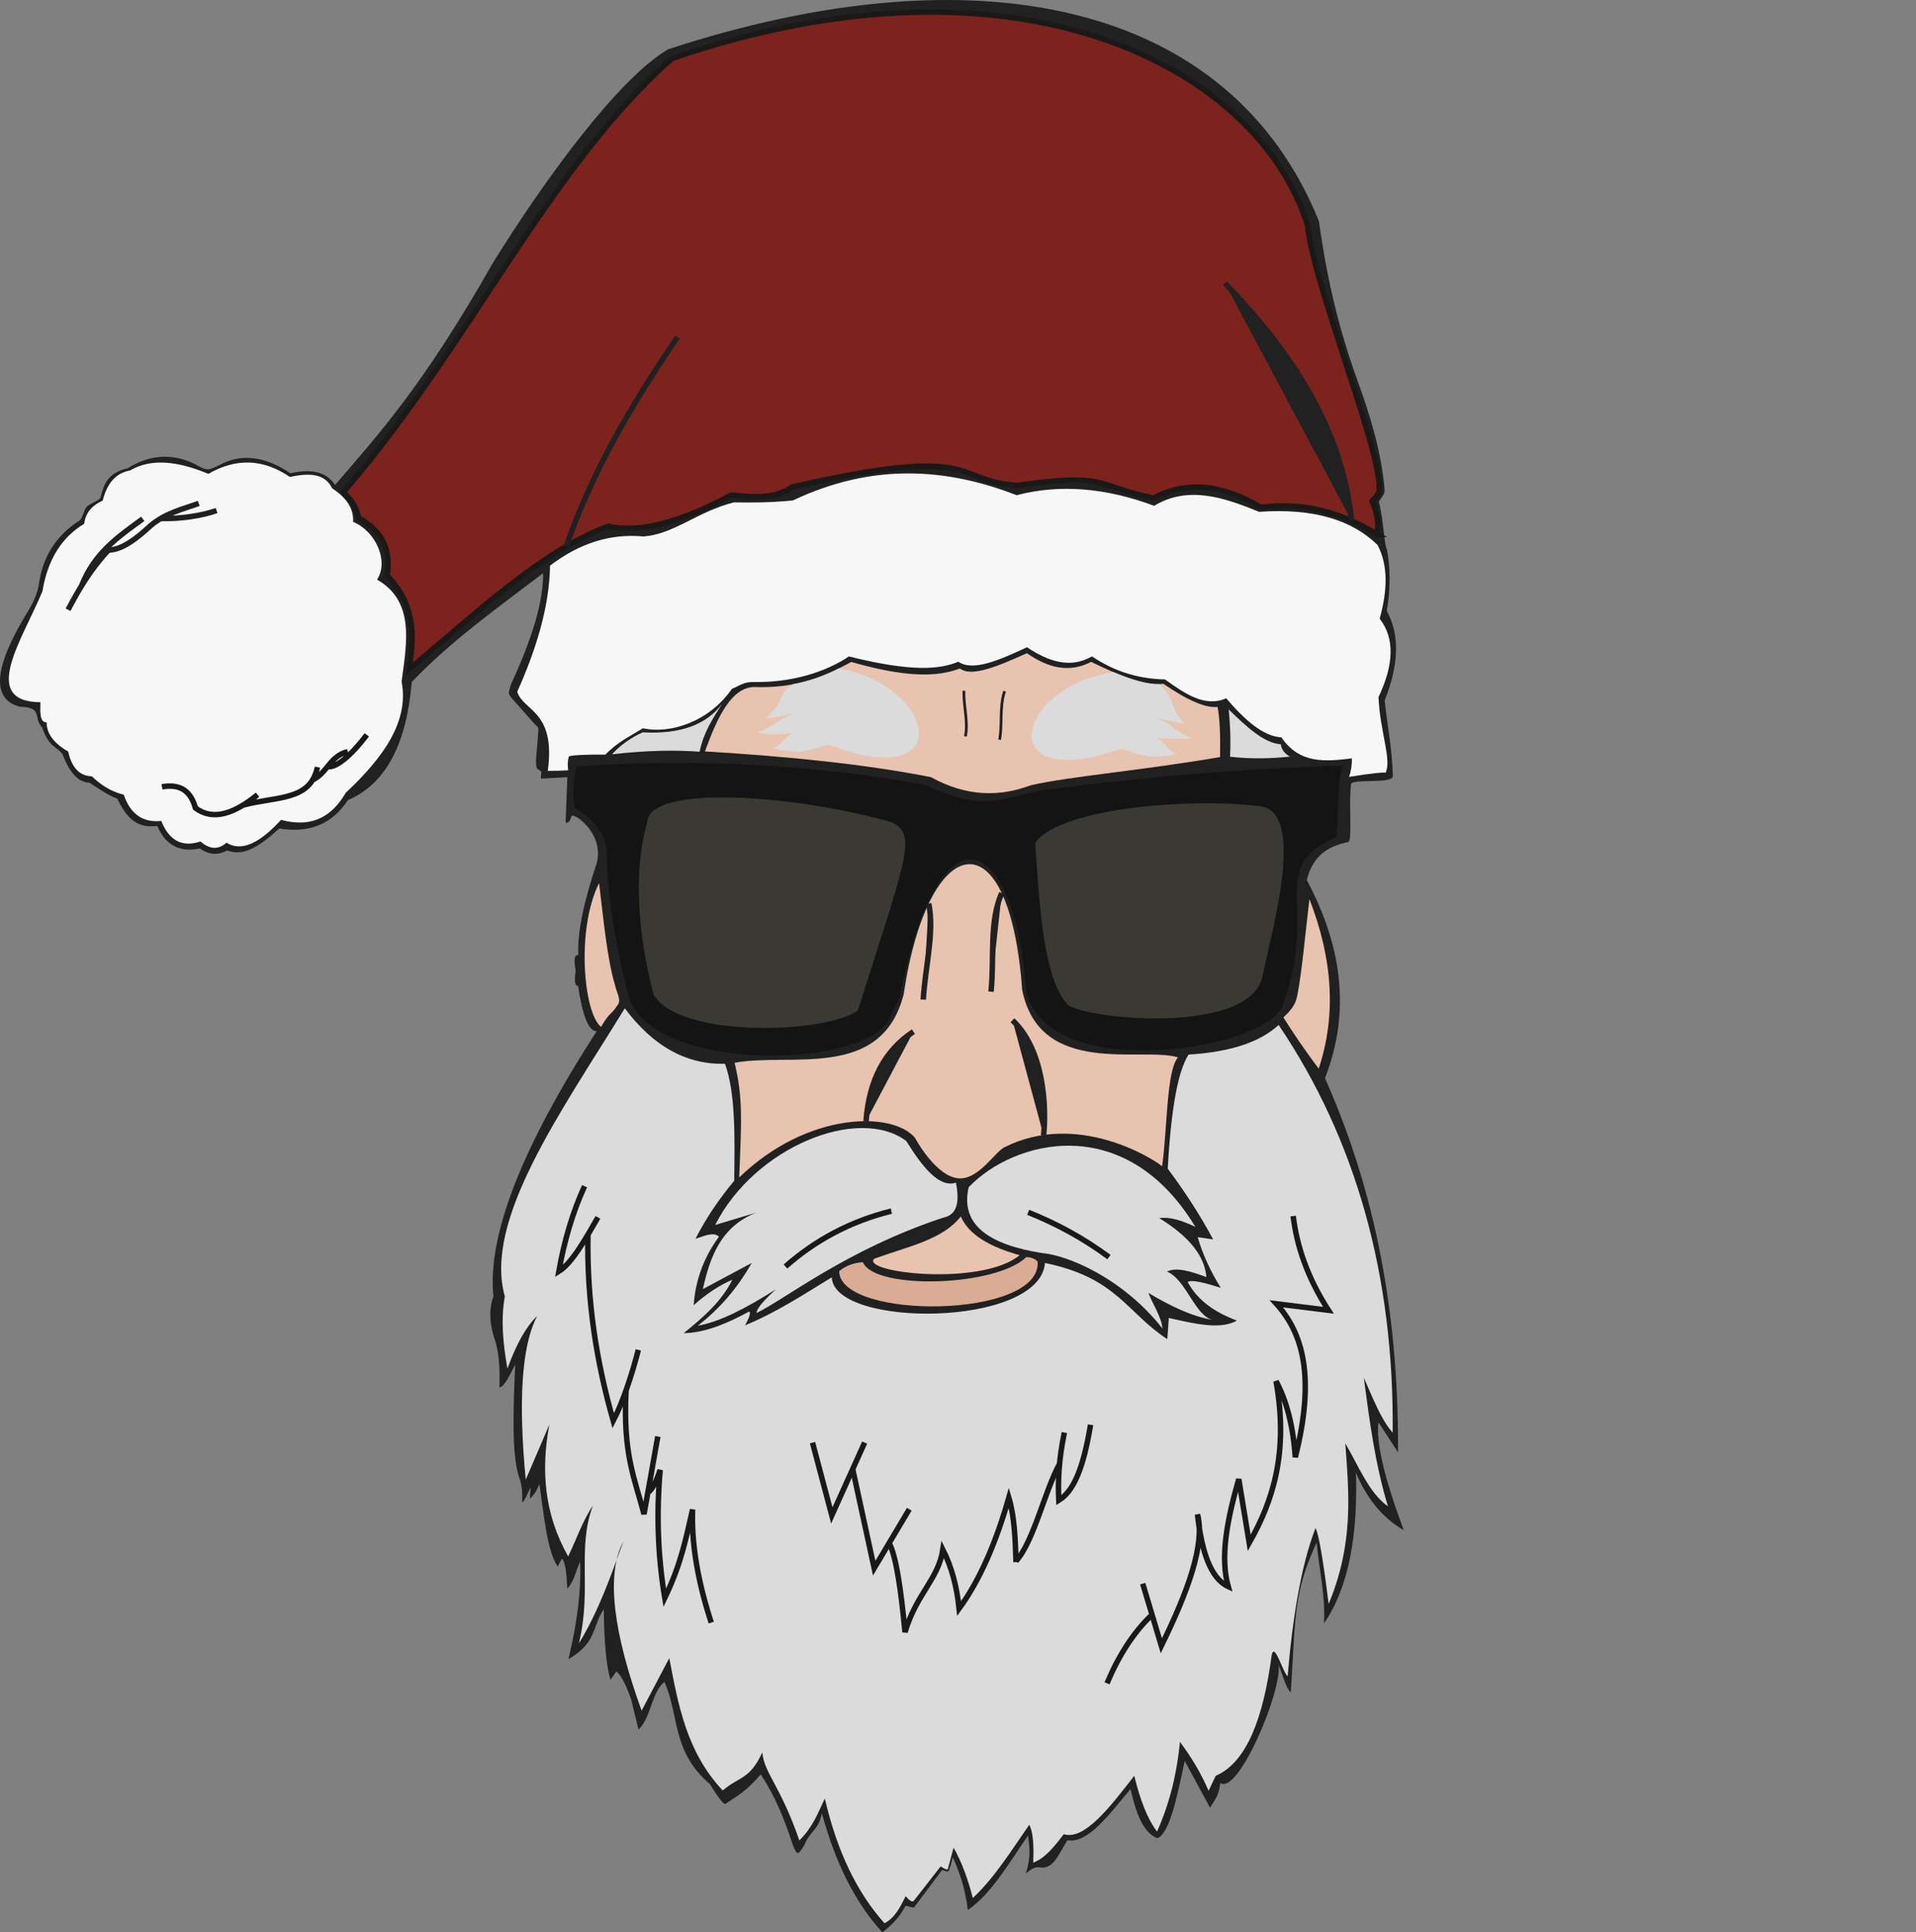 <?xml version="1.0" encoding="UTF-8" standalone="no"?>
<svg
   xmlns:dc="http://purl.org/dc/elements/1.1/"
   xmlns:cc="http://creativecommons.org/ns#"
   xmlns:rdf="http://www.w3.org/1999/02/22-rdf-syntax-ns#"
   xmlns:svg="http://www.w3.org/2000/svg"
   xmlns="http://www.w3.org/2000/svg"
   xmlns:sodipodi="http://sodipodi.sourceforge.net/DTD/sodipodi-0.dtd"
   xmlns:inkscape="http://www.inkscape.org/namespaces/inkscape"
   version="1.1"
   width="1612.443"
   height="1626.288"
   id="svg3009"
   viewBox="0 0 1612.443 1626.288"
   sodipodi:docname="coolSantaInk.svg"
   inkscape:version="1.0.1 (0767f8302a, 2020-10-17)">
  <rect x="0" y="0" width="1612.443" height="1626.288" fill="#808080" stroke="none"/>
  <defs
     id="defs3013" />
  <sodipodi:namedview
     pagecolor="#ffffff"
     bordercolor="#666666"
     borderopacity="1"
     objecttolerance="10"
     gridtolerance="10"
     guidetolerance="10"
     inkscape:pageopacity="0"
     inkscape:pageshadow="2"
     inkscape:window-width="1360"
     inkscape:window-height="668"
     id="namedview3011"
     showgrid="false"
     showguides="true"
     inkscape:guide-bbox="true"
     inkscape:zoom="0.26041681"
     inkscape:cx="1077.3242"
     inkscape:cy="906.64224"
     inkscape:window-x="0"
     inkscape:window-y="27"
     inkscape:window-maximized="1"
     inkscape:current-layer="svg3009">
    <sodipodi:guide
       position="0,1626.288"
       orientation="1,0"
       id="guide3231" />
    <sodipodi:guide
       position="1181.379,1626.288"
       orientation="1,0"
       id="guide3233" />
    <sodipodi:guide
       position="1181.379,1626.288"
       orientation="0,-1"
       id="guide3235" />
    <sodipodi:guide
       position="0,0"
       orientation="0,-1"
       id="guide3237" />
  </sodipodi:namedview>
  <g
     id="g4164">
    <rect
       style="fill:#7d231e;fill-opacity:0;stroke-width:1648.16;paint-order:markers fill stroke"
       id="rect3225"
       width="1612.443"
       height="1370.289"
       x="0"
       y="80.133" />
    <g
       id="g3288">
      <path
         d="m 1134.199,708.746 c 4.36,0.75 0.551,-31.098 2.784,-48.802 0.702,-4.901 35.626,0.203 35.162,-6.944 -0.472,-22.114 -4.505,-41.61 -6.866,-63.409 11.192,-28.343 13.568,-54.008 1.808,-75.379 3.324,-19.784 2.944,-36.448 0.085,-51.753 -2.394,-4.184 -2.976,-26.594 -6.774,-40.032 1.595,-3.46 5.405,-6.204 4.782,-10.382 -2.283,-30.936 -12.919,-64.742 -22.307,-90.472 -15.803,-43.537 -25.816,-84.587 -32.941,-135.534 C 1034.999,0.981 821.559,-43.557 562.317,41.47 520.595,65.755 458.082,151.424 415.002,220.931 357.352,322.575 320.149,363.923 281.969,408.147 c -7.49,-11.537 -20.697,-13.675 -37.557,-9.814 -21.233,-14.292 -41.367,-17.146 -60.224,-6.724 -8.981,4.256 -9.095,5.285 -21.568,-1.692 -19.231,-8.911 -37.944,-6.679 -55.072,4.149 -18.255,4.126 -20.213,14.948 -23.17,25.361 -3.069,2.812 -8.346,4.218 -11.415,7.029 -2.562,3.276 -2.918,7.955 -5.48,11.23 -21.009,13.296 -32.049,32.015 -34.925,55.175 -1.459,7.786 -4.805,14.402 -8.537,20.781 -29.985,48.634 -31.197,74.65 -7.548,81.121 20.317,0.528 11.197,9.266 18.934,17.419 6.308,17.518 11.543,15.138 17.314,22.707 6.2,16.626 13.883,23.606 22.609,23.814 8.144,5.49 15.44,10.457 23.448,13.545 10.945,23.542 22.756,23.721 33.591,22.95 7.42,17.025 19.755,22.283 35.707,18.868 7.801,5.323 15.452,5.997 22.94,1.714 9.276,2.921 19.595,4.082 43.977,-18.54 25.235,4.246 44.506,-3.665 57.765,-23.818 33.801,-14.548 49.595,-50.186 53.751,-99.454 32.946,-34.539 72.339,-62.442 110.531,-91.581 0.424,23.197 -9.01,54.767 -27.102,93.68 -2.328,8.356 -2.475,7.226 1.023,11.841 6.348,7.178 12.698,14.355 19.046,21.534 3.814,3.302 3.166,3.009 2.78,8.953 -0.368,9.306 -2.779,23.552 -1.103,27.918 1.117,1.716 3.879,2.3 3.891,3.486 0.086,1.829 -1.096,5.525 0.261,5.487 7.203,-0.407 14.408,-0.813 21.611,-1.22 -0.466,12.277 -0.934,24.553 -1.401,36.829 -0.214,2.805 3.355,2.174 4.678,-3.528 0.193,-5.224 28.564,13.451 21.35,39.392 -10.628,31.885 -16.362,58.26 -15.371,77.061 -3.015,-0.566 -4.104,3.057 -2.252,13.077 -0.936,6.924 -1.252,12.858 2.038,12.969 3.601,23.763 8.558,38.339 15.715,37.937 -63.056,97.596 -92.225,172.122 -86.952,223.205 -3.192,8.907 -4.097,19.774 0.84,35.659 4.153,11.588 4.664,26.008 4.186,41.191 4.355,-0.881 8.85,-11.098 13.312,-19.339 -1.816,39.282 -2.923,76.734 3.384,94.991 2.131,5.823 2.882,12.229 2.428,21.115 3.07,-2.866 4.73,-8.755 7.216,-12.746 -0.16,3.139 -0.926,6.526 -0.483,9.418 6.794,-7.382 5.261,-8.034 7.892,-12.05 3.776,26.535 6.45,56.025 15.253,69.122 1.233,-2.267 2.467,-4.535 3.7,-6.802 3.372,4.521 3.913,14.942 4.419,25.43 5.802,-5.969 7.196,-15.087 10.792,-22.631 1.016,22.503 -1.977,49.515 -9.789,81.943 24.315,-13.92 19.838,-27.925 29.758,-41.888 0.231,27.019 1.975,47.391 5.629,59.38 1.635,-2.375 3.269,-4.751 4.905,-7.126 4.291,3.407 8.504,12.091 12.665,24.181 1.934,8.198 4.038,16.569 5.972,24.767 10.893,-10.35 10.629,-30.975 21.847,-40.119 12.825,28.753 5.759,58.238 38.474,86.259 0,0 10.614,18.065 13.038,16.388 9.575,-6.987 16.488,-9.428 29.504,-24.838 11.804,17.716 19.997,37.652 26.723,58.494 3.794,9.939 4.475,10.236 10.275,0.496 4.514,-11.53 11.947,-12.048 14.446,-26.349 12.059,44.319 29.435,76.893 50.945,100.329 9.075,-6.943 15.053,-14.006 18.824,-21.142 0.733,-3.101 6.686,1.781 8.232,-0.391 7.753,-10.339 15.504,-20.678 23.257,-31.016 7.611,2.912 4.69,0.681 7.076,-3.323 0.608,-2.447 1.216,-4.895 1.823,-7.342 5.856,12.645 10.584,26.789 12.71,44.406 19.833,-13.564 34.645,-39.565 50.631,-62.656 0.929,8.747 3.111,15.968 -1.845,31.849 4.101,-3.405 8.262,-6.133 12.756,-4.951 11.06,1.179 15.767,-13.09 22.278,-22.976 17.094,3.223 35.148,-21.714 53.082,-43.081 4.503,19.382 10.177,36.636 22.69,41.468 10.56,-4.838 16.632,-35.564 22.907,-65.124 7.116,13.13 14.233,26.261 21.349,39.391 3.458,-6.244 7.332,-9.031 8.535,-20.781 15.385,10.226 52.114,-77.77 49.122,-99.351 3.427,7.706 6.108,19.513 10.28,23.117 4.117,-61.633 1.635,-82.92 21.758,-126.149 2.062,22.652 7.404,43.639 6.185,67.957 20.973,-30.379 28.451,-74.11 26.909,-126.76 8.919,21.369 22.014,37.874 40.236,48.413 -16.5,-44.148 -23.549,-74.356 -21.268,-90.805 5.472,8.422 10.945,16.843 16.418,25.264 0.712,-127.495 -23.169,-228.844 -61.461,-314.872 22.258,-57.147 13.627,-112.548 -15.338,-166.804 5.567,-21.786 19.103,-28.559 34.47,-31.884 z"
         style="fill:#212121;fill-rule:evenodd;stroke-width:8.118"
         id="path2291" />
      <g
         id="Layer1010"
         transform="matrix(7.663,2.68,-2.68,7.663,247.003,-1082.997)">
        <path
           d="m 123.574,214.832 c 1.971,3.067 2.57,5.108 4.376,11.068 4.438,-8.827 12.76,-11.74 15.835,-9.902 0,0 3.478,3.2 5.771,2.442 1.909,-0.594 2.535,-3.773 3.324,-4.586 5.886,-6.062 14.949,-3.963 16.07,-3.524 -0.725,-3.733 -2.857,-9.49 -2.174,-11.201 -3.862,0.137 -12.806,6.728 -17.554,-1.272 -7.303,-16.851 -14.682,-12.415 -11.441,4.523 0.768,9.207 -9.142,9.534 -14.207,12.452 z"
           style="fill:#e7c3b0;fill-rule:evenodd"
           id="path2293" />
        <path
           d="m 137.118,192.608 c 1.56,2.581 1.838,6.391 2.757,9.586"
           style="fill:#212121;fill-rule:evenodd;stroke:#212121;stroke-width:0.567;stroke-linecap:butt;stroke-linejoin:miter;stroke-dasharray:none"
           id="path2295" />
        <path
           d="m 143.911,189.086 c -0.281,3.244 1.546,6.675 2.32,10.013"
           style="fill:#212121;fill-rule:evenodd;stroke:#212121;stroke-width:0.567;stroke-linecap:butt;stroke-linejoin:miter;stroke-dasharray:none"
           id="path2297" />
        <path
           d="m 138.439,216.047 c -1.114,-4.101 -0.592,-7.562 1.569,-10.382"
           style="fill:#212121;fill-rule:evenodd;stroke:#212121;stroke-width:0.567;stroke-linecap:butt;stroke-linejoin:miter;stroke-dasharray:none"
           id="path2299" />
        <path
           d="m 156.304,211.381 c -0.689,-2.886 -2.872,-8.388 -6.992,-10.22"
           style="fill:#212121;fill-rule:evenodd;stroke:#212121;stroke-width:0.567;stroke-linecap:butt;stroke-linejoin:miter;stroke-dasharray:none"
           id="path2301" />
      </g>
      <g
         id="Layer1011"
         transform="matrix(7.663,2.68,-2.68,7.663,247.003,-1082.997)">
        <path
           d="m 175.728,191.611 c 1.435,1.154 3.287,2.533 5.205,3.806 -0.084,-5.727 -2.319,-11.152 -6.711,-16.274 0.829,3.742 1.742,7.306 2.115,9.86 0.153,1.044 -0.184,1.773 -0.61,2.609 z"
           style="fill:#e7c3b0;fill-rule:evenodd"
           id="path2304" />
        <path
           d="m 109.275,215.893 c -2.176,-0.77 -5.79,-8.676 -5.11,-14.005 1.617,3.279 3.44,7.27 5.097,9.492 0.261,0.516 1.168,1.199 0.881,1.842 -0.323,1.29 -0.475,0.755 -0.868,2.67 z"
           style="fill:#e7c3b0;fill-rule:evenodd"
           id="path2306" />
      </g>
      <g
         id="Layer1012"
         transform="matrix(7.663,2.68,-2.68,7.663,247.003,-1082.997)">
        <path
           d="m 101.02,188.839 c 0.488,-1.115 1.192,-2.189 2.25,-3.197 3.875,-1.113 6.013,-3.019 6.809,-5.539 -0.414,1.747 -0.848,3.487 -0.575,5.487 -2.386,0.641 -5.119,1.629 -8.484,3.249 z"
           style="fill:#dbdbdb;fill-rule:evenodd"
           id="path2309" />
        <path
           d="m 159.834,163.348 c 2.341,1.093 4.639,2.091 6.281,1.623 0.29,0.549 0.764,0.791 1.321,0.895 -1.736,0.814 -3.603,1.55 -5.854,2.061 -0.55,-1.863 -1.144,-3.269 -1.748,-4.579 z"
           style="fill:#dbdbdb;fill-rule:evenodd"
           id="path2311" />
      </g>
      <path
         d="m 1124.287,704.546 c 3.027,-13.224 -0.262,-42.147 5.695,-60.239 -75.554,2.416 -158.011,8.155 -255.666,21.212 -35.643,7.467 -47.672,17.342 -96.236,-5.203 -95.136,-16.996 -192.761,-22.023 -292.823,-15.329 -2.839,13.485 -3.8,25.487 -1.548,34.937 20.548,12.808 28.218,26.765 26.801,41.529 1.897,46.791 10.179,83.692 19.128,119.561 26.51,64.782 207.377,57.12 220.019,13.388 3.575,-8.116 6.806,-11.564 7.694,-15.99 33.712,-167.893 96.515,-137.213 106.224,-3.907 18.586,79.108 208.46,49.203 216.829,8.883 29.337,-82.073 -14.664,-112.411 43.884,-138.844 z"
         style="fill:#141414;fill-rule:evenodd;stroke-width:8.118"
         id="path2314" />
      <path
         d="m 593.247,632.403 c 10.434,-28.72 22.062,-53.61 41.252,-54.225 35.753,1.407 59.692,-8.959 81.887,-21.059 34.468,9.726 66.742,15.109 91.433,5.474 9.803,7.74 32.941,-2.347 56.403,-12.871 17.46,12.219 35.34,17.018 54.044,7.317 24.348,11.832 46.702,20.899 60.735,18.385 20.584,14.131 35.797,20.642 45.639,19.531 2.13,10.254 2.366,25.563 2.113,42.189 -64.946,11.232 -126.095,16.17 -159.045,23.682 -25.993,9.687 -53.592,10.152 -84.216,-6.739 -54.768,-10.891 -119.84,-17.416 -190.245,-21.685 z"
         style="fill:#e7c3b0;fill-rule:evenodd;stroke-width:8.118"
         id="path2316" />
      <g
         id="Layer1013"
         transform="matrix(7.663,2.68,-2.68,7.663,247.003,-1082.997)">
        <path
           d="m 113.316,210.926 c 3.866,3.369 17.866,-1.843 20.533,-5.415 -0.513,-16.636 -0.143,-19.259 -3.146,-19.597 -10.595,0.652 -25.156,4.627 -23.897,8.405 0.222,4.929 2.795,11.143 6.511,16.608 z"
           style="fill:#3a3934;fill-rule:evenodd"
           id="path2318" />
        <path
           d="m 165.828,171.844 c 5.113,-1.788 5.768,11.556 6.431,16.368 1.002,6.506 -16.894,10.595 -18.21,9.447 -3.31,-1.834 -6.232,-9.248 -8.474,-14.352 -0.116,-0.271 -0.104,-0.372 -0.055,-0.499 1.643,-4.276 13.697,-9.517 20.308,-10.964 z"
           style="fill:#3a3934;fill-rule:evenodd"
           id="path2320" />
      </g>
      <g
         id="Layer1014"
         transform="matrix(7.663,2.68,-2.68,7.663,247.003,-1082.997)">
        <path
           d="m 116.328,175.793 c -1.294,1.59 -0.052,1.618 -1.477,4.216 0.717,-0.214 1.747,-0.865 2.83,-1.588 -1.568,1.127 -1.853,2.371 -3.131,3.223 0.741,0.119 2.047,-0.409 3.518,-1.127 -0.835,0.73 -0.535,1.347 -1.469,2.202 0.748,-0.008 1.675,-0.265 2.69,-0.54 1.733,-0.927 2.338,-1.667 2.817,-1.695 14.054,0.354 8.309,-9.448 -1.831,-7.813 -1.012,1.113 -2.3,2.16 -3.947,3.122 z"
           style="fill:#dbdbdb;fill-rule:evenodd"
           id="path2323" />
        <path
           d="m 152.193,163.235 c 1.966,0.751 1.647,1.89 3.844,3.023 -1.196,0.156 -2.075,0.323 -3.217,0.426 1.984,-0.079 2.791,0.813 4.438,0.702 -0.931,0.456 -2.087,0.858 -3.491,1.207 1.111,0.143 1.421,0.9 2.496,0.882 -0.547,0.434 -1.449,0.765 -2.477,1.181 -1.943,0.298 -2.871,0.067 -3.271,0.333 -11.034,8.711 -12.315,-2.578 -3.22,-7.351 1.925,0.109 3.658,0.058 4.897,-0.403 z"
           style="fill:#dbdbdb;fill-rule:evenodd"
           id="path2325" />
      </g>
      <g
         id="Layer1015"
         transform="matrix(7.663,2.68,-2.68,7.663,247.003,-1082.997)">
        <path
           d="m 133.279,170.579 c 0.511,1.591 1.48,2.818 1.714,4.412"
           style="fill:none;stroke:#212121;stroke-width:0.283;stroke-linecap:butt;stroke-linejoin:miter;stroke-dasharray:none"
           id="path2328" />
        <path
           d="m 138.451,174.151 c -0.26,-1.686 -1.134,-3.111 -1.174,-4.926"
           style="fill:none;stroke:#212121;stroke-width:0.283;stroke-linecap:butt;stroke-linejoin:miter;stroke-dasharray:none"
           id="path2330" />
      </g>
      <path
         d="m 1135.301,653.82 c 18.372,-2.947 27.943,-3.96 30.727,-3.485 5.429,-10.569 -4.847,-35.305 -5.908,-63.665 12.9,-27.156 13.83,-49.392 0.982,-65.964 6.478,-23.483 7.337,-44.749 -1.817,-62.065 -21.541,-21.067 -54.003,-31.125 -99.668,-27.877 -29.953,-12.301 -59.8,-22.233 -88.353,-5.085 -41.128,-15.349 -79.702,-18.327 -115.715,-8.921 -59.5,-23.155 -121.522,-27.187 -188.235,4.394 -20.084,2.043 -36.063,1.823 -49.723,1.658 -31.416,8.011 -50.044,26.698 -76.175,28.685 -28.371,-2.721 -54.396,6.176 -78.512,24.537 -0.591,34.509 -11.474,70.076 -27.631,106.183 5.211,16.463 32.61,15.757 25.744,66.534 6.08,0.029 11.723,-0.149 17.143,-0.429 -0.522,-3.893 -0.561,-7.777 0.517,-11.647 1.746,-1.193 15.944,-1.738 30.698,-1.598 11.018,-10.775 16.681,-12.988 31.693,-22.15 23.302,5.068 55.89,-5.698 74.871,-33.16 7.694,-3.253 10.084,-5.91 18.35,-5.767 38.892,0.671 66.938,-12.454 80.083,-21.557 52.819,13.227 76.542,11 92.134,4.456 12.266,8.538 34.831,-1.482 57.763,-12.164 18.196,12.063 36.418,18.243 54.725,7.669 16.866,11.405 36.607,18.874 61.405,19.423 16.993,12.157 33.998,23.761 51.52,15.849 15.573,18.244 31.092,32.048 46.466,32.911 15.532,22.784 37.449,20.244 59.374,17.678 0,5.301 -0.637,10.513 -2.457,15.556 z"
         style="fill:#f7f7f7;fill-rule:evenodd;stroke-width:8.118"
         id="path2333" />
      <path
         d="m 525.809,848.592 c -53.565,87.156 -119.058,178.088 -100.953,242.534 -3.538,19.097 -1.573,39.659 2.18,60.698 7.965,-21.828 16.32,-36.079 24.993,-44.184 -13.32,25.342 -15.787,72.706 -9.59,137.642 6.628,-15.439 13.256,-30.879 19.884,-46.317 -7.088,37.826 -4.533,74.993 15.828,110.943 6.953,-14.292 12.041,-29.811 20.86,-42.876 -13.683,36.303 -0.714,70.226 -11.839,116.101 16.74,-27.368 27.143,-57.515 37.439,-85.9 -14.833,27.888 -8.543,76.527 15.359,142.469 7.76,-14.737 15.519,-29.474 23.278,-44.21 7.542,39.435 14.58,79.024 44.957,111.377 14.822,-12.426 22.427,-8.85 33.381,-32.063 1.173,17.067 15.463,28.31 31.114,74.153 11.437,-11.351 15.786,-23.403 21.433,-35.326 10.215,44.001 26.913,79.028 50.193,104.942 8.281,-3.94 13.138,-13.181 17.818,-22.699 3.232,3.654 5.886,5.626 7.145,3.534 7.448,-9.548 14.898,-19.097 22.346,-28.644 3.183,2.116 5.894,3.596 6.157,1.771 1.573,-5.844 3.146,-11.688 4.719,-17.533 6.583,11.608 11.94,25.802 16.164,42.399 18.93,-17.775 32.579,-40.313 47.531,-61.672 3.043,5.753 4.048,16.63 3.296,31.925 10.348,-3.982 18.053,-13.925 25.719,-23.951 17.291,5.238 38.327,-22.043 59.342,-49.159 4.731,19.23 10.672,35.842 19.182,46.9 11.178,-25.082 16.795,-50.248 19.289,-75.46 8.61,11.673 16.897,24.457 24.065,41.144 2.005,-4.197 4.01,-8.394 6.014,-12.591 26.471,-11.442 40.132,-49.484 47.097,-101.437 2.236,-11.963 9.38,14.534 13.446,17.68 3.823,-47.007 11.173,-93.41 23.45,-124.753 2.754,5.144 6.479,27.211 11.045,63.915 21.303,-51.491 17.046,-93.097 14.009,-135.176 11.182,18.987 20.057,41.854 35.886,52.974 -10.855,-35.837 -15.507,-72.058 -20.323,-108.268 7.605,16.994 14.675,35.629 24.331,46.29 1.153,-132.162 -30.817,-246.565 -96,-343.155 -15.046,13.936 -39.426,22.728 -75.777,24.922 -9.047,13.932 -14.818,46.378 -17.539,96.051 14.026,18.794 26.936,38.486 38.186,59.522 -4.331,-0.636 -8.664,-1.272 -12.996,-1.907 4.327,14.885 10.957,29.04 19.416,42.618 -12.1,-3.718 -23.981,-7.276 -27.861,-4.87 6.966,12.74 18.93,24.09 41.503,32.493 -14.429,8.019 -36.14,2.456 -57.378,-2.225 -0.208,5.156 -0.792,11.624 -1.294,17.803 -34.595,-22.664 -42.271,-51.6 -102.898,-64.084 -4.344,54.417 -177.627,54.891 -179.439,12.065 -23.676,14.507 -46.912,29.737 -72.922,40.387 2.905,-5.407 5.169,-10.255 3.427,-11.604 -18.814,10.257 -37.362,17.992 -55.111,18.202 16.485,-13.265 32.198,-27.003 40.943,-44.978 -10.81,4.673 -21.655,11.757 -32.539,21.453 1.5,-21.63 8.855,-40.714 21.252,-57.608 -3.849,-4.347 -12.015,-0.888 -19.733,1.762 9.174,-18.036 20.278,-34.083 32.603,-48.87 0.463,-36.684 1.212,-73.726 -7.785,-98.485 -32.476,0.903 -60.54,-14.79 -84.301,-46.662 z"
         style="fill:#dbdbdb;fill-rule:evenodd;stroke-width:8.118"
         id="path2335" />
      <g
         id="Layer1016"
         transform="matrix(7.663,2.68,-2.68,7.663,247.003,-1082.997)">
        <path
           d="m 140.941,231.652 c 1.748,4.766 21.475,-2.261 19.091,-7.739 -0.388,-0.195 -0.811,-0.199 -1.262,-0.047 -1.982,3.96 -13.722,8.427 -15.814,6.091 -0.852,0.36 -1.547,0.899 -2.016,1.695 z"
           style="fill:#d9ac93;fill-rule:evenodd"
           id="path2337" />
        <path
           d="m 143.947,229.227 c -0.901,1.835 11.423,-0.905 14.111,-5.323 -4.088,0.27 -6.024,-0.637 -7.088,-1.777 -0.981,2.894 -4.048,4.677 -7.023,7.1 z"
           style="fill:#e7c3b0;fill-rule:evenodd"
           id="path2339" />
      </g>
      <g
         id="Layer1017"
         transform="matrix(7.663,2.68,-2.68,7.663,247.003,-1082.997)">
        <path
           d="m 113.118,232.044 c -0.281,3.051 -0.104,6.124 0.399,9.211 0.987,-1.223 1.478,-3.936 1.977,-6.621 m 14.3,25.209 c 0.343,-0.376 0.446,-1.352 0.433,-2.619 1.1,4.349 2.697,8.475 4.83,12.362 0.446,-3.903 0.021,-6.687 -0.305,-9.598 1.104,3.551 3.098,7.018 5.698,10.427 M 124.166,250.609 c 1.871,6.348 3.787,8.221 5.992,11.488 -0.435,-2.688 -0.871,-5.375 -1.306,-8.063 m -13.746,-17.37 c 2.179,6.652 5.315,12.34 8.847,17.355 0.296,-2.02 0.264,-5.075 0.028,-7.796"
           style="fill:none;stroke:#1b1918;stroke-width:0.567;stroke-linecap:butt;stroke-linejoin:miter;stroke-dasharray:none"
           id="path2342" />
        <path
           d="m 183.482,210.718 c 1.392,2.837 3.501,5.53 6.673,8.011 -1.771,0.382 -3.542,0.765 -5.313,1.147 3.528,1.939 6.315,5.695 7.099,14.366 -1.343,-3.131 -2.856,-5.289 -4.484,-6.782 3.661,6.506 3.807,11.803 2.907,16.741 -1.067,-1.958 -2.135,-3.916 -3.203,-5.874 0.248,4.255 0.788,8.217 2.641,10.867 -1.999,-0.201 -3.795,-2.497 -5.472,-6.008 1.797,2.681 1.691,7.96 0.958,14.097 -1.317,-1.816 -2.634,-3.632 -3.95,-5.447 m 1.975,2.724 c -1.194,2.314 -1.86,5.081 -2.058,8.249"
           style="fill:none;stroke:#1b1918;stroke-width:0.567;stroke-linecap:butt;stroke-linejoin:miter;stroke-dasharray:none"
           id="path2344" />
      </g>
      <path
         d="m 717.596,1236.427 c 6.031,27.789 12.06,55.578 18.091,83.368 9.842,-16.535 19.686,-33.068 29.529,-49.602"
         style="fill:none;stroke:#1b1918;stroke-width:4.602;stroke-linecap:butt;stroke-linejoin:miter;stroke-dasharray:none"
         id="path2347" />
      <path
         d="m 748.257,1298.681 c 5.688,10.299 9.897,38.19 13.362,74.969 9.506,-32.168 28.083,-44.617 31.882,-69.446 7.41,14.674 11.782,31.309 13.657,49.559 17.712,-24.27 31.242,-56.122 41.834,-93.29 4.8,15.983 5.455,35.088 6.047,54.243"
         style="fill:none;stroke:#1b1918;stroke-width:4.602;stroke-linecap:butt;stroke-linejoin:miter;stroke-dasharray:none"
         id="path2349" />
      <path
         d="m 855.011,1313.815 c 14.924,-16.192 24.403,-59.929 36.91,-82.18"
         style="fill:none;stroke:#1b1918;stroke-width:4.602;stroke-linecap:butt;stroke-linejoin:miter;stroke-dasharray:none"
         id="path2351" />
      <path
         d="m 917.769,1199.116 c -6.202,37.728 -14.577,56.064 -26.724,63.543 -0.779,-17.049 -0.111,-33.651 4.691,-57.015"
         style="fill:none;stroke:#1b1918;stroke-width:4.602;stroke-linecap:butt;stroke-linejoin:miter;stroke-dasharray:none"
         id="path2353" />
      <path
         d="m 683.792,1214.14 c 5.409,20.417 10.816,40.833 16.225,61.251 9.216,-20.428 18.432,-40.855 27.647,-61.283"
         style="fill:none;stroke:#1b1918;stroke-width:4.602;stroke-linecap:butt;stroke-linejoin:miter;stroke-dasharray:none"
         id="path2355" />
      <g
         id="Layer1018"
         transform="matrix(7.663,2.68,-2.68,7.663,247.003,-1082.997)">
        <path
           d="m 134.279,238.574 c 2.329,-2.311 6.629,-9.283 15.008,-15.722 1.333,-0.781 1.029,-2.193 0.048,-3.865 -1.397,1.093 -3.715,-0.299 -6.287,-2.378 -5.926,-1.858 -14.639,5.796 -15.819,14.757 1.206,-0.876 2.412,-1.753 3.618,-2.629 -2.988,2.554 -3.037,5.882 -2.632,9.331 1.295,-1.41 2.59,-2.821 3.885,-4.231 -0.563,3.139 -1.672,5.733 -3.125,7.982 1.987,-1.094 4.146,-3.381 6.382,-6.22 -0.621,1.202 -1.213,2.382 -1.079,2.974 z"
           style="fill:#dbdbdb;fill-rule:evenodd"
           id="path2361" />
        <path
           d="m 150.74,218.997 c 2.785,-6.148 12.668,-12.842 23.536,-3.88 -1.36,-0.122 -2.704,-0.19 -3.831,0.386 3.75,0.809 5.785,2.259 6.634,4.153 -1.685,-0.026 -3.291,0.016 -4.045,0.814 2.14,0.102 4.309,3.454 6.167,3.152 -2.194,0.404 -4.741,0.081 -7.262,-0.429 0.868,1.001 2.069,1.869 2.602,3.004 -5.55,-3.55 -11.742,-3.95 -14.39,-3.26 -5.425,0.973 -8.971,0.069 -9.411,-3.94 z"
           style="fill:#dbdbdb;fill-rule:evenodd"
           id="path2363" />
        <path
           d="m 135.525,233.03 c 2.036,-3.628 4.828,-6.667 8.466,-9.049"
           style="fill:none;stroke:#1b1918;stroke-width:0.567;stroke-linecap:butt;stroke-linejoin:miter;stroke-dasharray:none"
           id="path2365" />
        <path
           d="m 157.421,219.419 c 3.155,0.137 6.301,0.644 9.438,1.617"
           style="fill:none;stroke:#1b1918;stroke-width:0.567;stroke-linecap:butt;stroke-linejoin:miter;stroke-dasharray:none"
           id="path2367" />
      </g>
      <path
         d="m 1159.154,449.771 c 1.363,-11.027 -1.122,-19.823 -4.379,-28.171 3.974,-4.074 6.599,-7.765 5.983,-10.537 0.201,-36.556 -55.38,-170.942 -60.452,-221.63 C 1058.628,56.496 856.425,-50.222 565.651,49.171 461.944,140.368 395.29,291.077 288.753,414.53 c 5.567,4.633 10.797,9.969 13.047,21.443 21.024,11.415 27.29,28.15 23.958,48.342 24.82,25.934 22.463,52.339 18.707,78.768 57.69,-48.273 111.312,-99.344 167.338,-120.208 24.668,5.57 58.339,-1.937 103.558,-26.221 18.249,1.822 36.442,3.459 51.171,-6.779 160.388,-36.842 133.97,-4.932 189.902,-1.285 75.58,-11.194 65.221,0.327 114.319,10.615 27.607,-14.752 57.787,-11.739 90.368,7.858 31.768,-4.434 64.356,1.976 98.034,22.707 z"
         style="fill:#7d231e;fill-rule:evenodd;stroke:#1b1918;stroke-width:4.602;stroke-linecap:butt;stroke-linejoin:miter;stroke-dasharray:none"
         id="path2370" />
      <path
         d="m 476.552,459.834 c 20.159,-58.881 53.393,-117.565 93.657,-176.148"
         style="fill:none;stroke:#212121;stroke-width:4.602;stroke-linecap:butt;stroke-linejoin:miter;stroke-dasharray:none"
         id="path2372" />
      <path
         d="m 1137.481,438.307 c -7.419,-74.203 -47.819,-139.514 -106.632,-199.859"
         style="fill:#212121;fill-rule:evenodd;stroke:#212121;stroke-width:4.602;stroke-linecap:butt;stroke-linejoin:miter;stroke-dasharray:none"
         id="path2374" />
      <path
         d="m 317.305,487.796 c 32.454,18.528 24.675,54.563 20.661,85.826 6.502,33.399 -15.351,64.039 -46.98,93.555 -11.372,19.605 -27.98,29.967 -54.495,22.838 -17.647,19.348 -33.203,27.199 -45.872,19.197 -6.938,6.169 -14.258,5.623 -21.921,-1.013 -15.881,5.26 -26.562,-1.209 -32.989,-17.286 -14.785,1.511 -25.721,-4.97 -31.548,-22.063 C 92.796,666.036 84.507,660.236 77.314,653.37 66.53,653.024 60.229,645.536 57.402,632.508 44.613,625.167 39.23,616.883 39.261,607.904 c -5.854,0.197 -5.526,-8.361 -5.233,-16.873 -51.704,-0.557 -15.016,-52.889 1.736,-93.545 4.454,-27.341 16.738,-45.576 35.118,-56.715 0.959,-8.567 5.961,-15.148 15.542,-19.476 3.45,-13.422 10.12,-23.05 23,-25.363 18.346,-10.784 41.052,-7.475 65.937,2.866 23.277,-13.46 46.119,-12.758 68.512,2.562 15.382,-3.178 29.239,-3.565 35.675,9.615 12.161,7.921 18.253,17.264 17.573,28.196 19.394,8.056 30.264,33.424 20.183,48.626 z"
         style="fill:#f7f7f7;fill-rule:evenodd;stroke-width:8.118"
         id="path2376" />
      <g
         id="Layer1019"
         transform="matrix(7.663,2.68,-2.68,7.663,247.003,-1082.997)">
        <path
           d="m 42.85,193.31 c 0.347,-2.333 0.795,-4.692 1.911,-7.222 1.328,-0.491 2.345,-2.063 3.298,-3.857 1.05,-1.748 2.553,-2.669 3.939,-3.804 m -8.65,12.081 c 0.157,-3.709 1.888,-6.014 3.697,-8.651 m 1.747,-0.647 c 1.998,-0.64 3.963,-1.71 5.196,-2.689"
           style="fill:none;stroke:#212121;stroke-width:0.567;stroke-linecap:butt;stroke-linejoin:miter;stroke-dasharray:none"
           id="path2378" />
        <path
           d="m 58.096,207.42 c 1.403,-0.762 2.763,-0.849 4.005,0.935 2.187,0.682 4.003,-0.801 5.621,-3.429 m 5.888,-5.155 c 0.809,-0.099 1.871,-1.705 2.751,-4.441 m -3.761,6.269 c 1.21,-1.203 0.889,-2.977 2.479,-3.973 m -8.416,8.81 c 2.968,-2.021 6.453,-2.678 5.973,-6.261"
           style="fill:none;stroke:#1b1918;stroke-width:0.567;stroke-linecap:butt;stroke-linejoin:miter;stroke-dasharray:none"
           id="path2380" />
      </g>
    </g>
  </g>
</svg>
